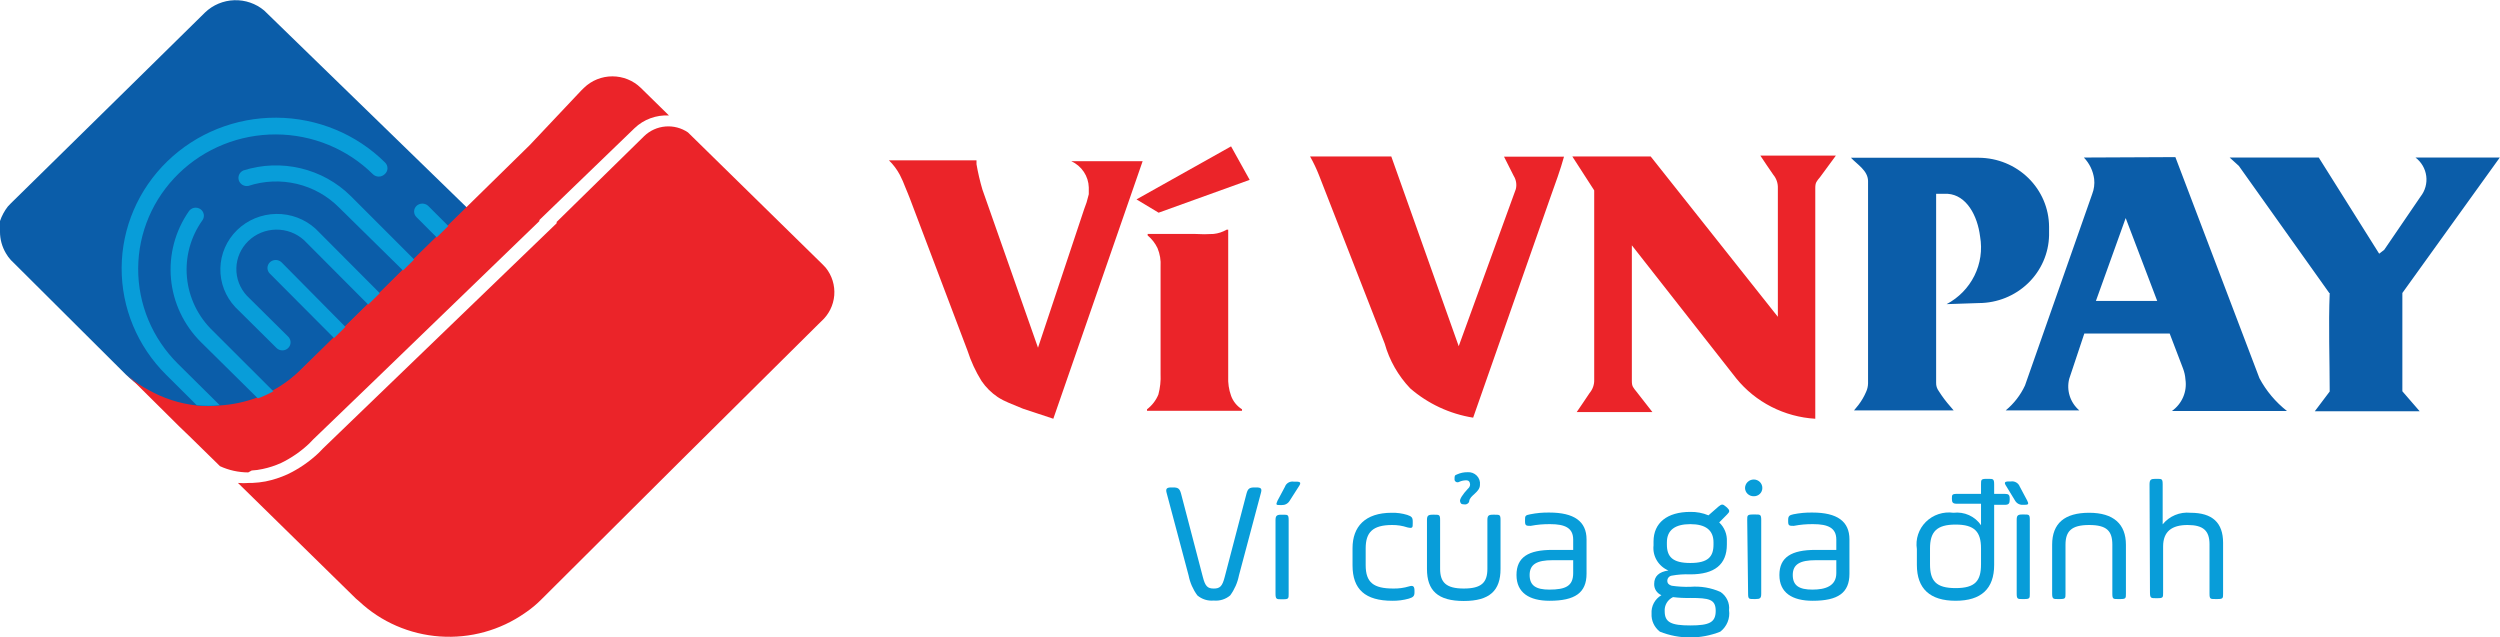 <svg width="204" height="52" viewBox="0 0 204 52" fill="none" xmlns="http://www.w3.org/2000/svg">
<g clip-path="url(#clip0_4_3484)">
<path d="M101.098 46.956C100.983 47.544 100.739 48.099 100.383 48.585C100.201 48.74 99.988 48.858 99.757 48.93C99.527 49.002 99.284 49.028 99.044 49.005C98.803 49.028 98.56 49.002 98.33 48.93C98.1 48.858 97.887 48.74 97.704 48.585C97.348 48.099 97.104 47.544 96.99 46.956L95.204 40.248C95.096 39.88 95.203 39.775 95.579 39.775H95.739C96.132 39.775 96.257 39.88 96.365 40.248L98.151 47.079C98.347 47.849 98.544 48.025 99.044 48.025C99.544 48.025 99.74 47.849 99.937 47.079L101.723 40.248C101.83 39.88 101.955 39.775 102.366 39.775H102.509C102.92 39.775 102.991 39.88 102.884 40.248L101.098 46.956Z" fill="#089DD9"/>
<path d="M104.082 42.438C104.082 42.087 104.189 42 104.546 42H104.707C105.082 42 105.154 42 105.154 42.438V48.462C105.154 48.83 105.154 48.9 104.707 48.9H104.546C104.189 48.9 104.082 48.9 104.082 48.462V42.438ZM105.225 40.879C105.161 40.984 105.069 41.071 104.959 41.129C104.849 41.188 104.725 41.216 104.6 41.212H104.457C104.153 41.212 104.082 41.212 104.243 40.861L104.85 39.723C104.899 39.581 104.998 39.461 105.129 39.384C105.259 39.307 105.414 39.278 105.565 39.302H105.743C106.136 39.302 106.19 39.39 105.975 39.705L105.225 40.879Z" fill="#089DD9"/>
<path d="M110.367 44.732C110.367 42.98 111.385 41.842 113.564 41.842C113.994 41.832 114.422 41.891 114.833 42.017C115.19 42.14 115.279 42.227 115.279 42.56V42.7C115.279 43.05 115.279 43.138 114.833 43.033C114.436 42.901 114.019 42.836 113.6 42.84C111.993 42.84 111.439 43.453 111.439 44.749V46.115C111.439 47.534 112.082 48.024 113.69 48.024C114.125 48.034 114.559 47.975 114.976 47.849C115.315 47.744 115.422 47.849 115.422 48.2V48.34C115.422 48.637 115.315 48.742 114.958 48.848C114.522 48.971 114.071 49.029 113.618 49.023C111.403 49.023 110.367 48.094 110.367 46.133V44.732Z" fill="#089DD9"/>
<path d="M117.513 46.413C117.513 47.516 117.995 48.024 119.442 48.024C120.889 48.024 121.371 47.534 121.371 46.413V42.437C121.371 42.087 121.461 41.999 121.818 41.999H121.979C122.372 41.999 122.443 41.999 122.443 42.437V46.43C122.443 48.182 121.568 49.04 119.442 49.04C117.317 49.04 116.441 48.182 116.441 46.43V42.437C116.441 42.087 116.531 41.999 116.906 41.999H117.049C117.442 41.999 117.513 41.999 117.513 42.437V46.413ZM119.478 41.159C119.21 41.159 119.174 41.053 119.139 40.896C119.103 40.738 119.353 40.335 119.782 39.88C119.88 39.801 119.944 39.688 119.96 39.565C119.96 39.32 119.853 39.215 119.71 39.197C119.489 39.184 119.268 39.227 119.067 39.32C119.033 39.34 118.994 39.352 118.955 39.355C118.915 39.358 118.875 39.351 118.838 39.336C118.801 39.32 118.769 39.297 118.743 39.266C118.718 39.236 118.7 39.2 118.692 39.162V39.057C118.692 38.847 118.692 38.777 118.906 38.707C119.17 38.589 119.456 38.529 119.746 38.532C119.886 38.52 120.026 38.539 120.157 38.588C120.289 38.636 120.407 38.713 120.505 38.812C120.602 38.91 120.676 39.029 120.721 39.16C120.766 39.29 120.78 39.428 120.764 39.565C120.764 40.178 119.925 40.423 119.889 40.896C119.889 41.001 119.764 41.124 119.621 41.159H119.478Z" fill="#089DD9"/>
<path d="M129.462 46.816C129.462 48.375 128.515 49.023 126.443 49.023C124.8 49.023 123.746 48.375 123.746 46.921C123.746 45.467 124.711 44.872 126.675 44.872H128.372V44.031C128.372 43.085 127.711 42.77 126.497 42.77C125.963 42.763 125.431 42.809 124.907 42.91C124.568 42.91 124.443 42.91 124.443 42.56V42.437C124.443 42.122 124.443 42.035 124.871 41.965C125.383 41.862 125.904 41.815 126.425 41.824C128.444 41.824 129.462 42.542 129.462 44.014V46.816ZM128.372 45.712H126.693C125.407 45.712 124.818 46.045 124.818 46.921C124.818 47.797 125.354 48.112 126.425 48.112C127.765 48.112 128.372 47.814 128.372 46.763V45.712Z" fill="#089DD9"/>
<path d="M140.912 44.434C140.912 46.062 139.912 46.868 137.929 46.868C137.42 46.846 136.911 46.881 136.411 46.973C136.31 46.99 136.218 47.041 136.153 47.118C136.087 47.196 136.052 47.293 136.053 47.393C136.053 47.603 136.178 47.726 136.411 47.796C136.913 47.869 137.421 47.899 137.929 47.884C138.774 47.815 139.623 47.959 140.394 48.304C140.636 48.467 140.829 48.692 140.952 48.954C141.075 49.216 141.123 49.506 141.09 49.793C141.138 50.12 141.097 50.455 140.972 50.762C140.846 51.069 140.641 51.339 140.376 51.544C138.796 52.175 137.026 52.175 135.446 51.544C135.221 51.37 135.042 51.146 134.924 50.89C134.805 50.634 134.752 50.354 134.767 50.073C134.747 49.774 134.811 49.475 134.953 49.209C135.095 48.943 135.309 48.721 135.571 48.567C135.389 48.489 135.234 48.358 135.129 48.193C135.024 48.027 134.972 47.834 134.982 47.639C134.982 47.026 135.375 46.658 136.143 46.553C135.744 46.383 135.41 46.093 135.192 45.724C134.973 45.355 134.881 44.928 134.928 44.504V44.188C134.928 42.664 136.036 41.771 137.929 41.771C138.438 41.76 138.943 41.856 139.411 42.051L140.233 41.333C140.483 41.123 140.59 41.123 140.823 41.333L140.93 41.421C141.162 41.649 141.162 41.754 140.93 41.981L140.287 42.63C140.499 42.83 140.665 43.073 140.772 43.342C140.88 43.611 140.928 43.9 140.912 44.188V44.434ZM136.518 48.724C136.3 48.829 136.119 48.995 135.998 49.2C135.877 49.407 135.822 49.643 135.839 49.88C135.839 50.791 136.375 51.036 137.929 51.036C139.483 51.036 140.001 50.791 140.001 49.845C140.001 48.9 139.465 48.794 137.929 48.794C137.457 48.806 136.986 48.782 136.518 48.724V48.724ZM139.822 44.258C139.822 43.26 139.179 42.77 137.929 42.77C136.679 42.77 136.018 43.26 136.018 44.258V44.434C136.018 45.432 136.482 45.94 137.929 45.94C139.376 45.94 139.822 45.432 139.822 44.434V44.258Z" fill="#089DD9"/>
<path d="M143.806 39.828C143.806 39.916 143.788 40.004 143.752 40.086C143.717 40.168 143.666 40.242 143.601 40.304C143.536 40.367 143.459 40.415 143.374 40.447C143.29 40.48 143.2 40.495 143.109 40.493C143.018 40.495 142.926 40.48 142.841 40.448C142.756 40.416 142.678 40.367 142.611 40.306C142.545 40.244 142.491 40.17 142.454 40.088C142.417 40.006 142.397 39.917 142.395 39.828C142.395 39.642 142.47 39.464 142.604 39.332C142.738 39.201 142.92 39.127 143.109 39.127C143.202 39.127 143.294 39.145 143.38 39.181C143.466 39.216 143.543 39.268 143.608 39.333C143.673 39.398 143.724 39.476 143.758 39.561C143.792 39.646 143.808 39.736 143.806 39.828V39.828ZM142.573 42.42C142.573 42.069 142.573 41.982 143.038 41.982H143.252C143.627 41.982 143.716 41.982 143.716 42.42V48.445C143.716 48.812 143.627 48.882 143.252 48.882H143.109C142.716 48.882 142.645 48.882 142.645 48.445L142.573 42.42Z" fill="#089DD9"/>
<path d="M150.915 46.816C150.915 48.375 149.986 49.023 147.914 49.023C146.253 49.023 145.199 48.375 145.199 46.921C145.199 45.467 146.182 44.872 148.146 44.872H149.843V44.031C149.843 43.085 149.182 42.77 147.95 42.77C147.422 42.763 146.896 42.81 146.378 42.91C146.021 42.91 145.914 42.91 145.914 42.56V42.437C145.914 42.122 146.003 42.035 146.342 41.965C146.854 41.862 147.375 41.815 147.896 41.824C149.915 41.824 150.915 42.542 150.915 44.014V46.816ZM149.843 45.712H148.164C146.878 45.712 146.289 46.045 146.289 46.921C146.289 47.797 146.825 48.112 147.896 48.112C148.968 48.112 149.843 47.814 149.843 46.763V45.712Z" fill="#089DD9"/>
<path d="M163.991 40.791C163.991 41.088 163.901 41.193 163.598 41.193H162.723V46.097C162.723 48.041 161.669 49.022 159.579 49.022C157.489 49.022 156.417 48.041 156.417 46.097V44.801C156.355 44.402 156.388 43.993 156.516 43.609C156.643 43.224 156.86 42.874 157.15 42.586C157.44 42.298 157.794 42.081 158.185 41.952C158.576 41.823 158.992 41.785 159.4 41.842C159.835 41.789 160.275 41.857 160.673 42.036C161.07 42.216 161.409 42.5 161.651 42.857V41.106H159.686C159.347 41.106 159.275 41.001 159.275 40.703V40.685C159.275 40.388 159.275 40.3 159.686 40.3H161.651V39.53C161.651 39.144 161.651 39.074 162.115 39.074H162.258C162.633 39.074 162.723 39.074 162.723 39.53V40.3H163.598C163.901 40.3 163.991 40.388 163.991 40.685V40.791ZM157.489 46.045C157.489 47.394 157.971 47.989 159.579 47.989C161.186 47.989 161.651 47.394 161.651 46.045V44.749C161.651 43.4 161.133 42.805 159.579 42.805C158.025 42.805 157.489 43.4 157.489 44.749V46.045Z" fill="#089DD9"/>
<path d="M163.722 39.688C163.508 39.372 163.561 39.285 163.954 39.285H164.097C164.247 39.264 164.4 39.294 164.53 39.371C164.661 39.447 164.76 39.565 164.812 39.705L165.419 40.844C165.562 41.124 165.526 41.194 165.205 41.194H165.062C164.936 41.2 164.811 41.173 164.701 41.114C164.591 41.056 164.499 40.968 164.436 40.861L163.722 39.688ZM164.562 42.42C164.562 42.07 164.651 41.982 165.008 41.982H165.169C165.562 41.982 165.633 41.982 165.633 42.42V48.445C165.633 48.813 165.633 48.883 165.169 48.883H165.008C164.651 48.883 164.562 48.883 164.562 48.445V42.42Z" fill="#089DD9"/>
<path d="M168.545 48.445C168.545 48.812 168.545 48.883 168.08 48.883H167.92C167.562 48.883 167.455 48.883 167.455 48.445V44.451C167.455 42.7 168.473 41.842 170.474 41.842C172.474 41.842 173.475 42.77 173.475 44.451V48.445C173.475 48.812 173.475 48.883 173.01 48.883H172.832C172.439 48.883 172.367 48.883 172.367 48.445V44.451C172.367 43.331 171.921 42.84 170.474 42.84C169.027 42.84 168.545 43.348 168.545 44.451V48.445Z" fill="#089DD9"/>
<path d="M175.402 39.53C175.402 39.144 175.51 39.074 175.867 39.074H176.028C176.403 39.074 176.474 39.074 176.474 39.53V42.787C176.74 42.455 177.088 42.194 177.484 42.028C177.881 41.863 178.314 41.799 178.743 41.842C180.529 41.842 181.404 42.647 181.404 44.294V48.444C181.404 48.812 181.404 48.882 180.94 48.882H180.761C180.368 48.882 180.296 48.882 180.296 48.444V44.416C180.296 43.313 179.796 42.84 178.51 42.84C177.224 42.84 176.51 43.365 176.51 44.591V48.374C176.51 48.742 176.51 48.812 176.063 48.812H175.902C175.545 48.812 175.438 48.812 175.438 48.374L175.402 39.53Z" fill="#089DD9"/>
<path fill-rule="evenodd" clip-rule="evenodd" d="M190.067 23.907L182.69 13.538L181.94 12.855H189.21L194.14 20.702L194.551 20.387L197.516 16.043C197.891 15.566 198.059 14.963 197.982 14.366C197.905 13.769 197.589 13.225 197.105 12.855H203.982L196.033 23.907V31.928L197.444 33.557H188.889L190.103 31.946C190.103 29.284 189.996 26.587 190.103 23.907H190.067ZM170.044 12.855C170.506 13.338 170.799 13.951 170.884 14.607C170.93 15.022 170.875 15.442 170.723 15.833L165.239 31.456C164.875 32.239 164.338 32.932 163.668 33.487H169.669C169.304 33.173 169.035 32.767 168.89 32.313C168.745 31.859 168.73 31.374 168.848 30.913L170.08 27.217H177.046L178.136 30.072C178.245 30.359 178.312 30.66 178.332 30.965C178.405 31.453 178.34 31.95 178.145 32.404C177.95 32.858 177.632 33.251 177.225 33.54H186.62C185.688 32.81 184.921 31.897 184.369 30.86L177.511 12.82L170.044 12.855ZM176.028 24.555H171.027L173.456 17.794L176.028 24.555ZM151.021 12.873H161.471C162.988 12.882 164.441 13.477 165.515 14.53C166.588 15.582 167.195 17.007 167.204 18.495V19.195C167.176 20.67 166.56 22.075 165.489 23.11C164.417 24.144 162.975 24.726 161.471 24.73L158.845 24.818C159.829 24.296 160.622 23.484 161.112 22.498C161.602 21.512 161.765 20.4 161.578 19.318C161.363 17.567 160.453 15.92 158.934 15.815H157.988V31.228C157.978 31.473 158.054 31.713 158.202 31.911C158.482 32.356 158.799 32.777 159.149 33.172L159.417 33.487H151.289L151.647 33.049C151.899 32.72 152.109 32.361 152.272 31.981C152.374 31.761 152.429 31.522 152.433 31.28V14.764C152.415 13.906 151.539 13.416 151.039 12.873H151.021Z" fill="#0B5DA9"/>
<path fill-rule="evenodd" clip-rule="evenodd" d="M106.956 12.767H113.529L119.031 28.25L123.692 15.43C123.737 15.246 123.744 15.056 123.713 14.869C123.683 14.683 123.615 14.504 123.514 14.344C123.264 13.818 122.978 13.31 122.728 12.785H127.622C127.336 13.836 126.908 14.992 126.533 16.043L120.209 34.082C118.298 33.775 116.514 32.943 115.065 31.683C114.085 30.65 113.375 29.4 112.993 28.04L107.635 14.309C107.427 13.779 107.183 13.264 106.902 12.767H106.956ZM133.159 20.018V31.087C133.159 31.543 133.266 31.613 133.552 31.98L134.838 33.627H128.658C129.015 33.119 129.355 32.593 129.712 32.068C129.964 31.768 130.098 31.389 130.087 31V15.535L128.301 12.767H134.695L145.073 25.851V15.342C145.086 14.947 144.953 14.562 144.698 14.256C144.341 13.731 143.984 13.223 143.644 12.697H149.807L148.52 14.449C148.235 14.799 148.127 14.887 148.127 15.342V34.17C146.877 34.095 145.657 33.763 144.546 33.196C143.435 32.629 142.459 31.839 141.679 30.877L133.159 20.018Z" fill="#EB2429"/>
<path d="M78.95 28.618L74.234 16.166C74.109 15.868 74.002 15.57 73.877 15.29C73.749 14.943 73.6 14.603 73.43 14.274C73.197 13.834 72.896 13.432 72.537 13.083V13.083H79.682V13.206V13.398C79.803 14.095 79.964 14.785 80.164 15.465L84.701 28.373L88.47 17.059L88.666 16.516L88.845 15.85C88.845 15.728 88.845 15.623 88.845 15.57C88.845 15.518 88.845 15.412 88.845 15.29C88.832 14.839 88.692 14.4 88.439 14.023C88.187 13.646 87.833 13.344 87.416 13.153H93.239L85.951 34.17L83.469 33.347L82.325 32.874C82.007 32.745 81.702 32.587 81.414 32.401C80.892 32.05 80.444 31.604 80.093 31.088C79.612 30.313 79.228 29.483 78.95 28.618V28.618Z" fill="#EB2429"/>
<path d="M92.738 16.27L100.455 11.944L101.973 14.677L94.542 17.356L92.738 16.27ZM94.703 30.509V21.752C94.737 21.238 94.652 20.723 94.453 20.246C94.263 19.849 93.989 19.497 93.649 19.213V19.09H97.507C98.013 19.122 98.52 19.122 99.026 19.09C99.405 19.051 99.77 18.931 100.097 18.74H100.222V30.72C100.196 31.255 100.275 31.79 100.455 32.296C100.619 32.751 100.933 33.139 101.348 33.399V33.522H93.596V33.399C94.009 33.085 94.33 32.667 94.525 32.191C94.67 31.642 94.73 31.076 94.703 30.509V30.509Z" fill="#EB2429"/>
<path d="M38.116 16.953L33.061 21.892L32.811 22.138L31.221 23.714L30.024 24.87L28.417 26.446L28.167 26.691L27.47 27.375L27.22 27.62L24.862 29.932L24.612 30.177C23.928 30.867 23.146 31.457 22.29 31.928C21.868 32.151 21.432 32.35 20.986 32.524C20.012 32.886 18.989 33.105 17.95 33.172C17.309 33.242 16.662 33.242 16.021 33.172C14.635 33.016 13.297 32.58 12.091 31.893C11.539 31.612 11.028 31.258 10.573 30.842V30.842L10.269 30.562L1.088 21.42L0.892 21.227C0.733 21.056 0.596 20.868 0.481 20.666C0.166 20.134 -0 19.53 -0.001 18.915V18.617C-0.01 18.477 -0.01 18.337 -0.001 18.197C0.005 18.145 0.005 18.092 -0.001 18.039V18.039C0.144 17.61 0.362 17.208 0.642 16.848L0.892 16.586L1.053 16.428L10.823 6.83L16.735 1.015C17.373 0.403 18.223 0.047 19.115 0.018C20.008 -0.012 20.879 0.288 21.558 0.858L38.116 16.953Z" fill="#0B5DA9"/>
<path d="M20.256 38.549C19.46 38.546 18.673 38.373 17.952 38.041L16.077 36.203L15.612 35.747L15.523 35.66L14.648 34.819L10.271 30.475L10.575 30.756C11.03 31.172 11.541 31.525 12.093 31.806C13.3 32.493 14.637 32.929 16.023 33.085C16.664 33.155 17.311 33.155 17.952 33.085C18.991 33.018 20.015 32.799 20.989 32.437C21.435 32.264 21.87 32.065 22.293 31.841C23.149 31.371 23.931 30.781 24.614 30.09L24.865 29.845L27.222 27.533L27.472 27.288L28.169 26.605L28.419 26.36L30.027 24.783L31.223 23.627L32.813 22.051L33.063 21.806L43.227 11.84L47.424 7.391L47.656 7.164C48.272 6.566 49.103 6.23 49.969 6.23C50.836 6.23 51.667 6.566 52.283 7.164L54.587 9.423C54.072 9.395 53.556 9.472 53.074 9.65C52.591 9.828 52.151 10.103 51.782 10.456L44.013 17.953V18.04L30.509 31.088L25.543 35.87L25.24 36.185C24.561 36.831 23.784 37.368 22.936 37.779C22.456 37.996 21.952 38.161 21.435 38.269C21.142 38.335 20.843 38.376 20.542 38.392L20.256 38.549Z" fill="#EB2429"/>
<path d="M67.018 26.219L66.768 26.464L55.729 37.411L44.172 48.917C43.815 49.277 43.427 49.605 43.011 49.898L42.833 50.021C40.819 51.432 38.367 52.109 35.898 51.936C33.43 51.764 31.1 50.752 29.311 49.075V49.075L29.044 48.847L27.061 46.903L21.47 41.421L19.684 39.67L19.416 39.407C19.725 39.434 20.036 39.434 20.345 39.407H20.595C20.955 39.392 21.313 39.351 21.667 39.285C22.283 39.16 22.882 38.967 23.453 38.707C24.393 38.259 25.255 37.667 26.007 36.955L26.364 36.587L30.651 32.454L45.423 18.215V18.11L52.568 11.104C53.034 10.653 53.646 10.377 54.299 10.322C54.951 10.268 55.603 10.439 56.14 10.806L57.926 12.558L67.143 21.595L67.375 21.84C67.891 22.479 68.141 23.286 68.075 24.099C68.009 24.911 67.631 25.669 67.018 26.219V26.219Z" fill="#EB2429"/>
<path d="M31.382 14.222C31.255 14.342 31.085 14.41 30.909 14.41C30.732 14.41 30.562 14.342 30.435 14.222C28.344 12.152 25.5 10.982 22.528 10.969C19.557 10.956 16.702 12.101 14.592 14.152C12.481 16.202 11.288 18.991 11.275 21.905C11.261 24.818 12.429 27.617 14.52 29.687L17.932 33.067C17.308 33.128 16.68 33.128 16.056 33.067L13.556 30.58C11.213 28.257 9.908 25.117 9.926 21.851C9.944 18.584 11.285 15.459 13.654 13.162C16.023 10.865 19.225 9.585 22.556 9.603C25.887 9.621 29.075 10.936 31.418 13.258V13.258C31.484 13.322 31.537 13.398 31.571 13.482C31.606 13.566 31.622 13.657 31.619 13.748C31.615 13.839 31.593 13.928 31.552 14.009C31.511 14.091 31.453 14.163 31.382 14.222Z" fill="#089DD9"/>
<path d="M36.581 18.442L35.634 19.371L33.991 17.724C33.928 17.664 33.877 17.592 33.843 17.512C33.809 17.432 33.791 17.347 33.791 17.26C33.791 17.174 33.809 17.088 33.843 17.008C33.877 16.929 33.928 16.857 33.991 16.796C34.12 16.679 34.288 16.614 34.464 16.614C34.64 16.614 34.809 16.679 34.937 16.796L36.581 18.442Z" fill="#089DD9"/>
<path d="M22.309 31.929C21.902 32.153 21.478 32.347 21.041 32.507L16.397 27.918C14.996 26.525 14.132 24.698 13.953 22.749C13.774 20.8 14.29 18.851 15.415 17.234C15.464 17.163 15.527 17.102 15.6 17.055C15.674 17.007 15.756 16.974 15.842 16.958C15.928 16.942 16.017 16.942 16.103 16.96C16.189 16.977 16.271 17.011 16.343 17.059C16.416 17.107 16.479 17.169 16.527 17.241C16.575 17.313 16.608 17.394 16.625 17.478C16.642 17.563 16.641 17.65 16.623 17.734C16.606 17.819 16.571 17.899 16.522 17.97C15.55 19.328 15.102 20.979 15.255 22.631C15.409 24.282 16.155 25.827 17.361 26.99L22.309 31.929Z" fill="#089DD9"/>
<path d="M33.795 21.175L33.098 21.858L32.884 22.068L27.651 16.919C26.713 15.977 25.524 15.313 24.219 15.004C22.914 14.694 21.547 14.751 20.274 15.168C20.109 15.201 19.938 15.174 19.794 15.091C19.649 15.008 19.54 14.875 19.489 14.719C19.438 14.562 19.448 14.392 19.517 14.242C19.586 14.092 19.709 13.973 19.863 13.907C21.375 13.426 22.995 13.366 24.54 13.734C26.085 14.102 27.496 14.883 28.615 15.991L33.795 21.175Z" fill="#089DD9"/>
<path d="M30.99 23.924L30.044 24.853L24.81 19.598C24.189 19.032 23.367 18.723 22.519 18.737C21.671 18.751 20.86 19.085 20.258 19.672C19.655 20.258 19.308 21.05 19.287 21.881C19.267 22.713 19.575 23.521 20.148 24.135L23.524 27.48C23.585 27.542 23.633 27.615 23.665 27.695C23.697 27.776 23.713 27.861 23.711 27.948C23.71 28.034 23.691 28.119 23.655 28.198C23.62 28.277 23.57 28.348 23.506 28.408C23.443 28.468 23.368 28.515 23.286 28.546C23.204 28.578 23.117 28.593 23.029 28.592C22.941 28.59 22.855 28.571 22.774 28.537C22.693 28.502 22.62 28.453 22.559 28.391L19.201 25.063C18.392 24.2 17.955 23.063 17.982 21.891C18.008 20.719 18.497 19.603 19.344 18.776C20.192 17.949 21.333 17.476 22.529 17.457C23.724 17.437 24.881 17.872 25.757 18.67L30.99 23.924Z" fill="#089DD9"/>
<path d="M28.186 26.674L27.49 27.357L27.257 27.585L22.024 22.331C21.961 22.27 21.91 22.198 21.876 22.118C21.842 22.039 21.824 21.953 21.824 21.866C21.824 21.78 21.842 21.694 21.876 21.615C21.91 21.535 21.961 21.463 22.024 21.402C22.151 21.282 22.32 21.214 22.497 21.214C22.674 21.214 22.844 21.282 22.971 21.402L28.186 26.674Z" fill="#089DD9"/>
</g>
<defs>
<clipPath id="clip0_4_3484">
<rect width="204" height="52" fill="white"/>
</clipPath>
</defs>
</svg>
